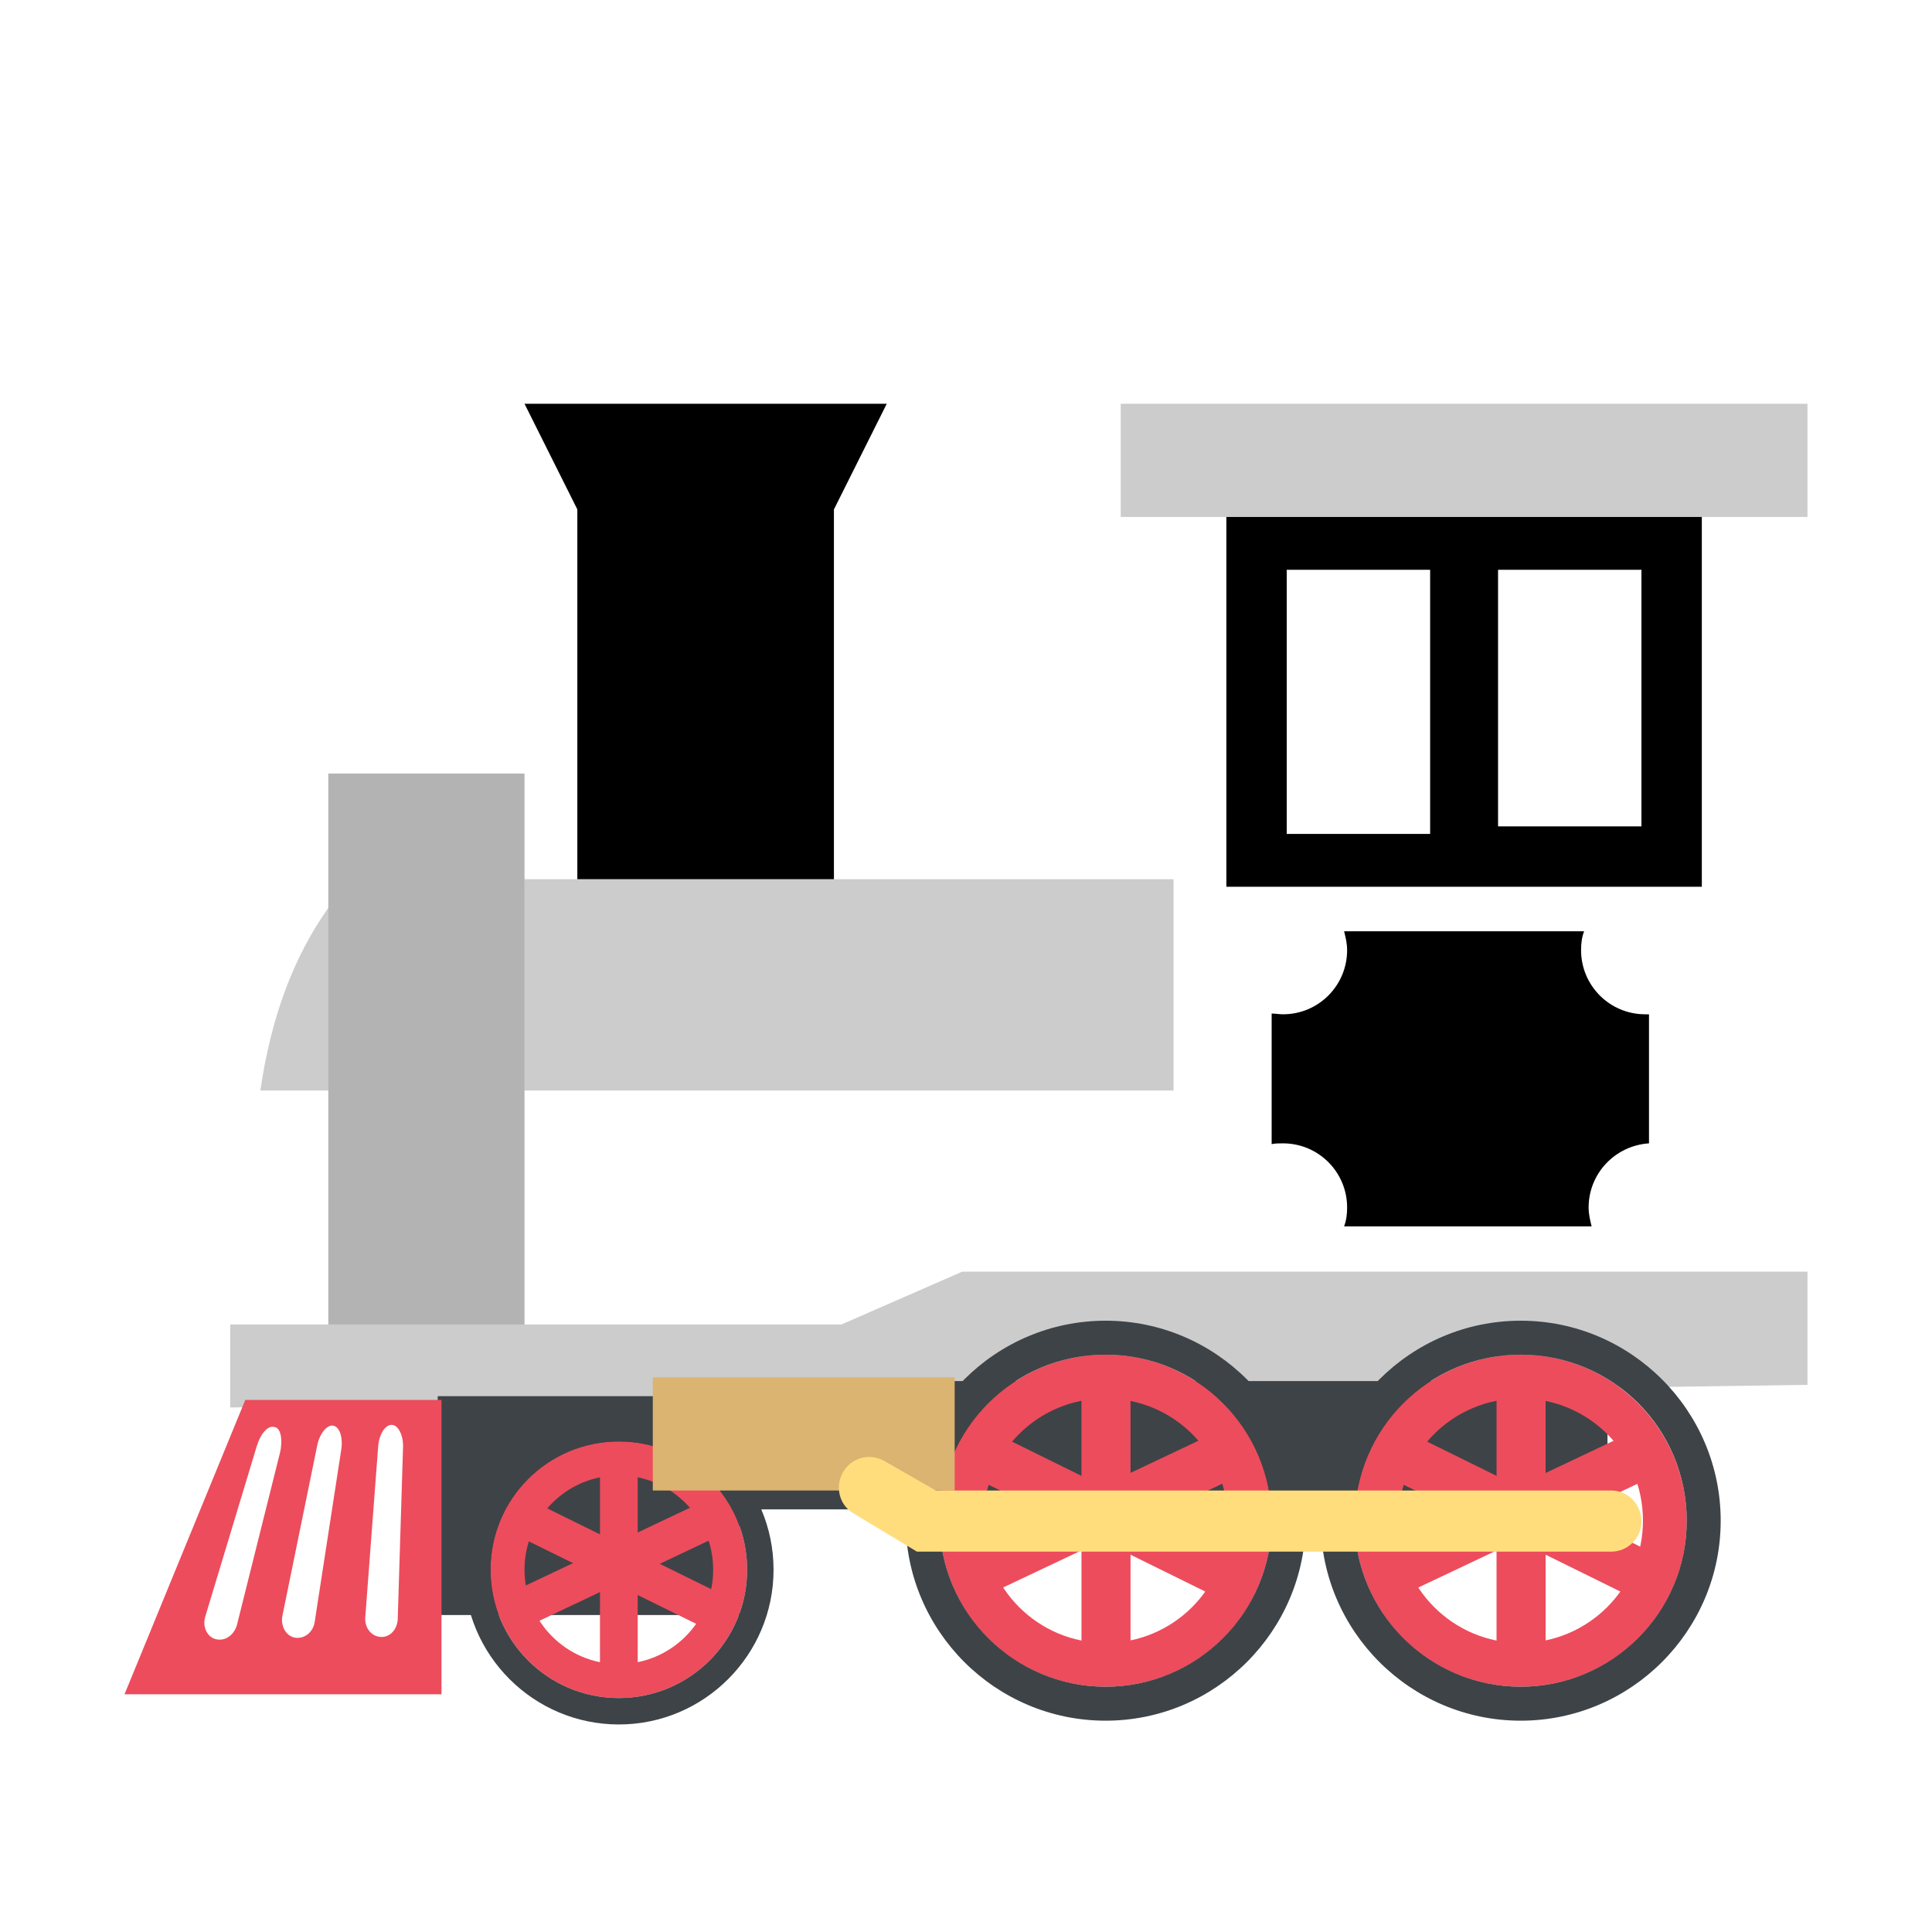 <?xml version="1.0" encoding="utf-8"?>
<!-- Generator: Adobe Illustrator 22.1.0, SVG Export Plug-In . SVG Version: 6.00 Build 0)  -->
<svg version="1.1" id="Layer_1" xmlns="http://www.w3.org/2000/svg" xmlns:xlink="http://www.w3.org/1999/xlink" x="0px" y="0px"
	 viewBox="0 0 256 256" style="enable-background:new 0 0 256 256;" xml:space="preserve">
<g>
	<polygon style="opacity:0.2;" points="30.5,186.5 30.5,175.5 111.5,175.5 127.5,168.5 239.5,168.5 239.5,183.5 	"/>
	<rect x="43.5" y="102.5" style="opacity:0.3;" width="26" height="73"/>
	<rect x="148.5" y="53.5" style="opacity:0.2;" width="91" height="15"/>
	<g style="opacity:0.2;">
		<path d="M43.5,120.3c-4.6,6.5-7.6,14.5-9,24.2h9V120.3z"/>
		<rect x="69.5" y="116.5" width="86" height="28"/>
	</g>
	<rect x="58" y="185" style="fill:#3E4347;" width="40" height="29"/>
	<rect x="91" y="183" style="fill:#3E4347;" width="122" height="17"/>
	<g>
		<path style="fill:#ED4C5C;" d="M82,191c-9.4,0-17,7.6-17,17s7.6,17,17,17s17-7.6,17-17S91.4,191,82,191z M82,220.5
			c-6.9,0-12.5-5.6-12.5-12.5s5.6-12.5,12.5-12.5s12.5,5.6,12.5,12.5S88.9,220.5,82,220.5z"/>
		<rect x="79.5" y="193.5" style="fill:#ED4C5C;" width="5" height="28"/>
		
			<rect x="79" y="193.2" transform="matrix(0.428 0.904 -0.904 0.428 233.97 44.871)" style="fill:#ED4C5C;" width="5" height="28"/>
		
			<rect x="79" y="193.2" transform="matrix(-0.442 0.897 -0.897 -0.442 303.47 225.604)" style="fill:#ED4C5C;" width="5" height="28"/>
		<path style="fill:#3E4347;" d="M82,187.5c-11.3,0-20.5,9.2-20.5,20.5s9.2,20.5,20.5,20.5s20.5-9.2,20.5-20.5S93.3,187.5,82,187.5z
			 M82,225c-9.4,0-17-7.6-17-17s7.6-17,17-17s17,7.6,17,17S91.4,225,82,225z"/>
	</g>
	<g>
		<path style="fill:#ED4C5C;" d="M146.5,179.5c-12.1,0-22,9.8-22,22s9.8,22,22,22s22-9.8,22-22S158.6,179.5,146.5,179.5z
			 M146.5,217.7c-8.9,0-16.2-7.2-16.2-16.2s7.2-16.2,16.2-16.2s16.2,7.2,16.2,16.2S155.4,217.7,146.5,217.7z"/>
		<rect x="143.3" y="182.8" style="fill:#ED4C5C;" width="6.5" height="36.2"/>
		
			<rect x="142.7" y="182.4" transform="matrix(0.428 0.904 -0.904 0.428 264.723 -17.163)" style="fill:#ED4C5C;" width="6.5" height="36.2"/>
		
			<rect x="142.7" y="182.4" transform="matrix(-0.442 0.897 -0.897 -0.442 390.238 158.156)" style="fill:#ED4C5C;" width="6.5" height="36.2"/>
		<path style="fill:#3E4347;" d="M146.5,175c-14.6,0-26.5,11.9-26.5,26.5s11.9,26.5,26.5,26.5s26.5-11.9,26.5-26.5
			S161.1,175,146.5,175z M146.5,223.5c-12.1,0-22-9.8-22-22s9.8-22,22-22s22,9.8,22,22S158.6,223.5,146.5,223.5z"/>
	</g>
	<g>
		<path style="fill:#ED4C5C;" d="M201.5,179.5c-12.1,0-22,9.8-22,22s9.8,22,22,22s22-9.8,22-22S213.6,179.5,201.5,179.5z
			 M201.5,217.7c-8.9,0-16.2-7.2-16.2-16.2s7.2-16.2,16.2-16.2s16.2,7.2,16.2,16.2S210.4,217.7,201.5,217.7z"/>
		<rect x="198.3" y="182.8" style="fill:#ED4C5C;" width="6.5" height="36.2"/>
		
			<rect x="197.7" y="182.4" transform="matrix(0.428 0.904 -0.904 0.428 296.198 -66.878)" style="fill:#ED4C5C;" width="6.5" height="36.2"/>
		
			<rect x="197.7" y="182.4" transform="matrix(-0.442 0.897 -0.897 -0.442 469.538 108.815)" style="fill:#ED4C5C;" width="6.5" height="36.2"/>
		<path style="fill:#3E4347;" d="M201.5,175c-14.6,0-26.5,11.9-26.5,26.5s11.9,26.5,26.5,26.5s26.5-11.9,26.5-26.5
			S216.1,175,201.5,175z M201.5,223.5c-12.1,0-22-9.8-22-22s9.8-22,22-22s22,9.8,22,22S213.6,223.5,201.5,223.5z"/>
	</g>
	<rect x="86.5" y="182.5" style="fill:#DBB471;" width="40" height="15"/>
	<polygon points="69.5,53.5 76.5,67.5 76.5,116.5 110.5,116.5 110.5,67.5 117.5,53.5 	"/>
	<path style="fill:#FFDD7D;" d="M213.5,197.5H124l-6.8-3.9c-1.9-1.1-4.4-0.5-5.5,1.5c-1.1,1.9-0.5,4.4,1.5,5.5l8.3,5h92
		c2.2,0,4-1.8,4-4C217.5,199.3,215.7,197.5,213.5,197.5z"/>
	<g>
		<path d="M162.5,68.5v49h63v-49H162.5z M189.5,110.5h-19v-35h19V110.5z M217.5,109.5h-19v-34h19V109.5z"/>
	</g>
	<g>
		<path d="M218.5,151.5v-17.1c-0.2,0-0.3,0-0.5,0c-4.7,0-8.5-3.8-8.5-8.5c0-0.9,0.1-1.7,0.4-2.5h-31.8c0.2,0.8,0.4,1.6,0.4,2.5
			c0,4.7-3.8,8.5-8.5,8.5c-0.5,0-1-0.1-1.5-0.1v17.3c0.5-0.1,1-0.1,1.5-0.1c4.7,0,8.5,3.8,8.5,8.5c0,0.9-0.1,1.7-0.4,2.5h32.8
			c-0.2-0.8-0.4-1.6-0.4-2.5C210.5,155.5,214,151.8,218.5,151.5z"/>
	</g>
	<g>
		<path style="fill:#ED4C5C;" d="M32.5,185.5l-16,39h42v-39H32.5z M37.1,192.5l-5.7,22.8c-0.4,1.4-1.6,2.2-2.8,1.9s-1.8-1.7-1.4-3
			l6.8-22.5c0.5-1.7,1.5-2.9,2.4-2.6h0C37.2,189.2,37.5,190.8,37.1,192.5z M45.2,192.2l-3.5,22.7c-0.2,1.4-1.4,2.3-2.6,2.1
			c-1.2-0.2-1.9-1.5-1.7-2.8l4.6-22.5c0.3-1.7,1.3-2.9,2.1-2.8C45,189,45.5,190.5,45.2,192.2z M52.7,214.6c-0.1,1.4-1.1,2.4-2.3,2.3
			h0c-1.2-0.1-2.1-1.2-2-2.6l1.7-22.5c0.1-1.7,0.9-3,1.8-3c0.9,0,1.6,1.5,1.5,3.1L52.7,214.6z"/>
	</g>
</g>
</svg>
